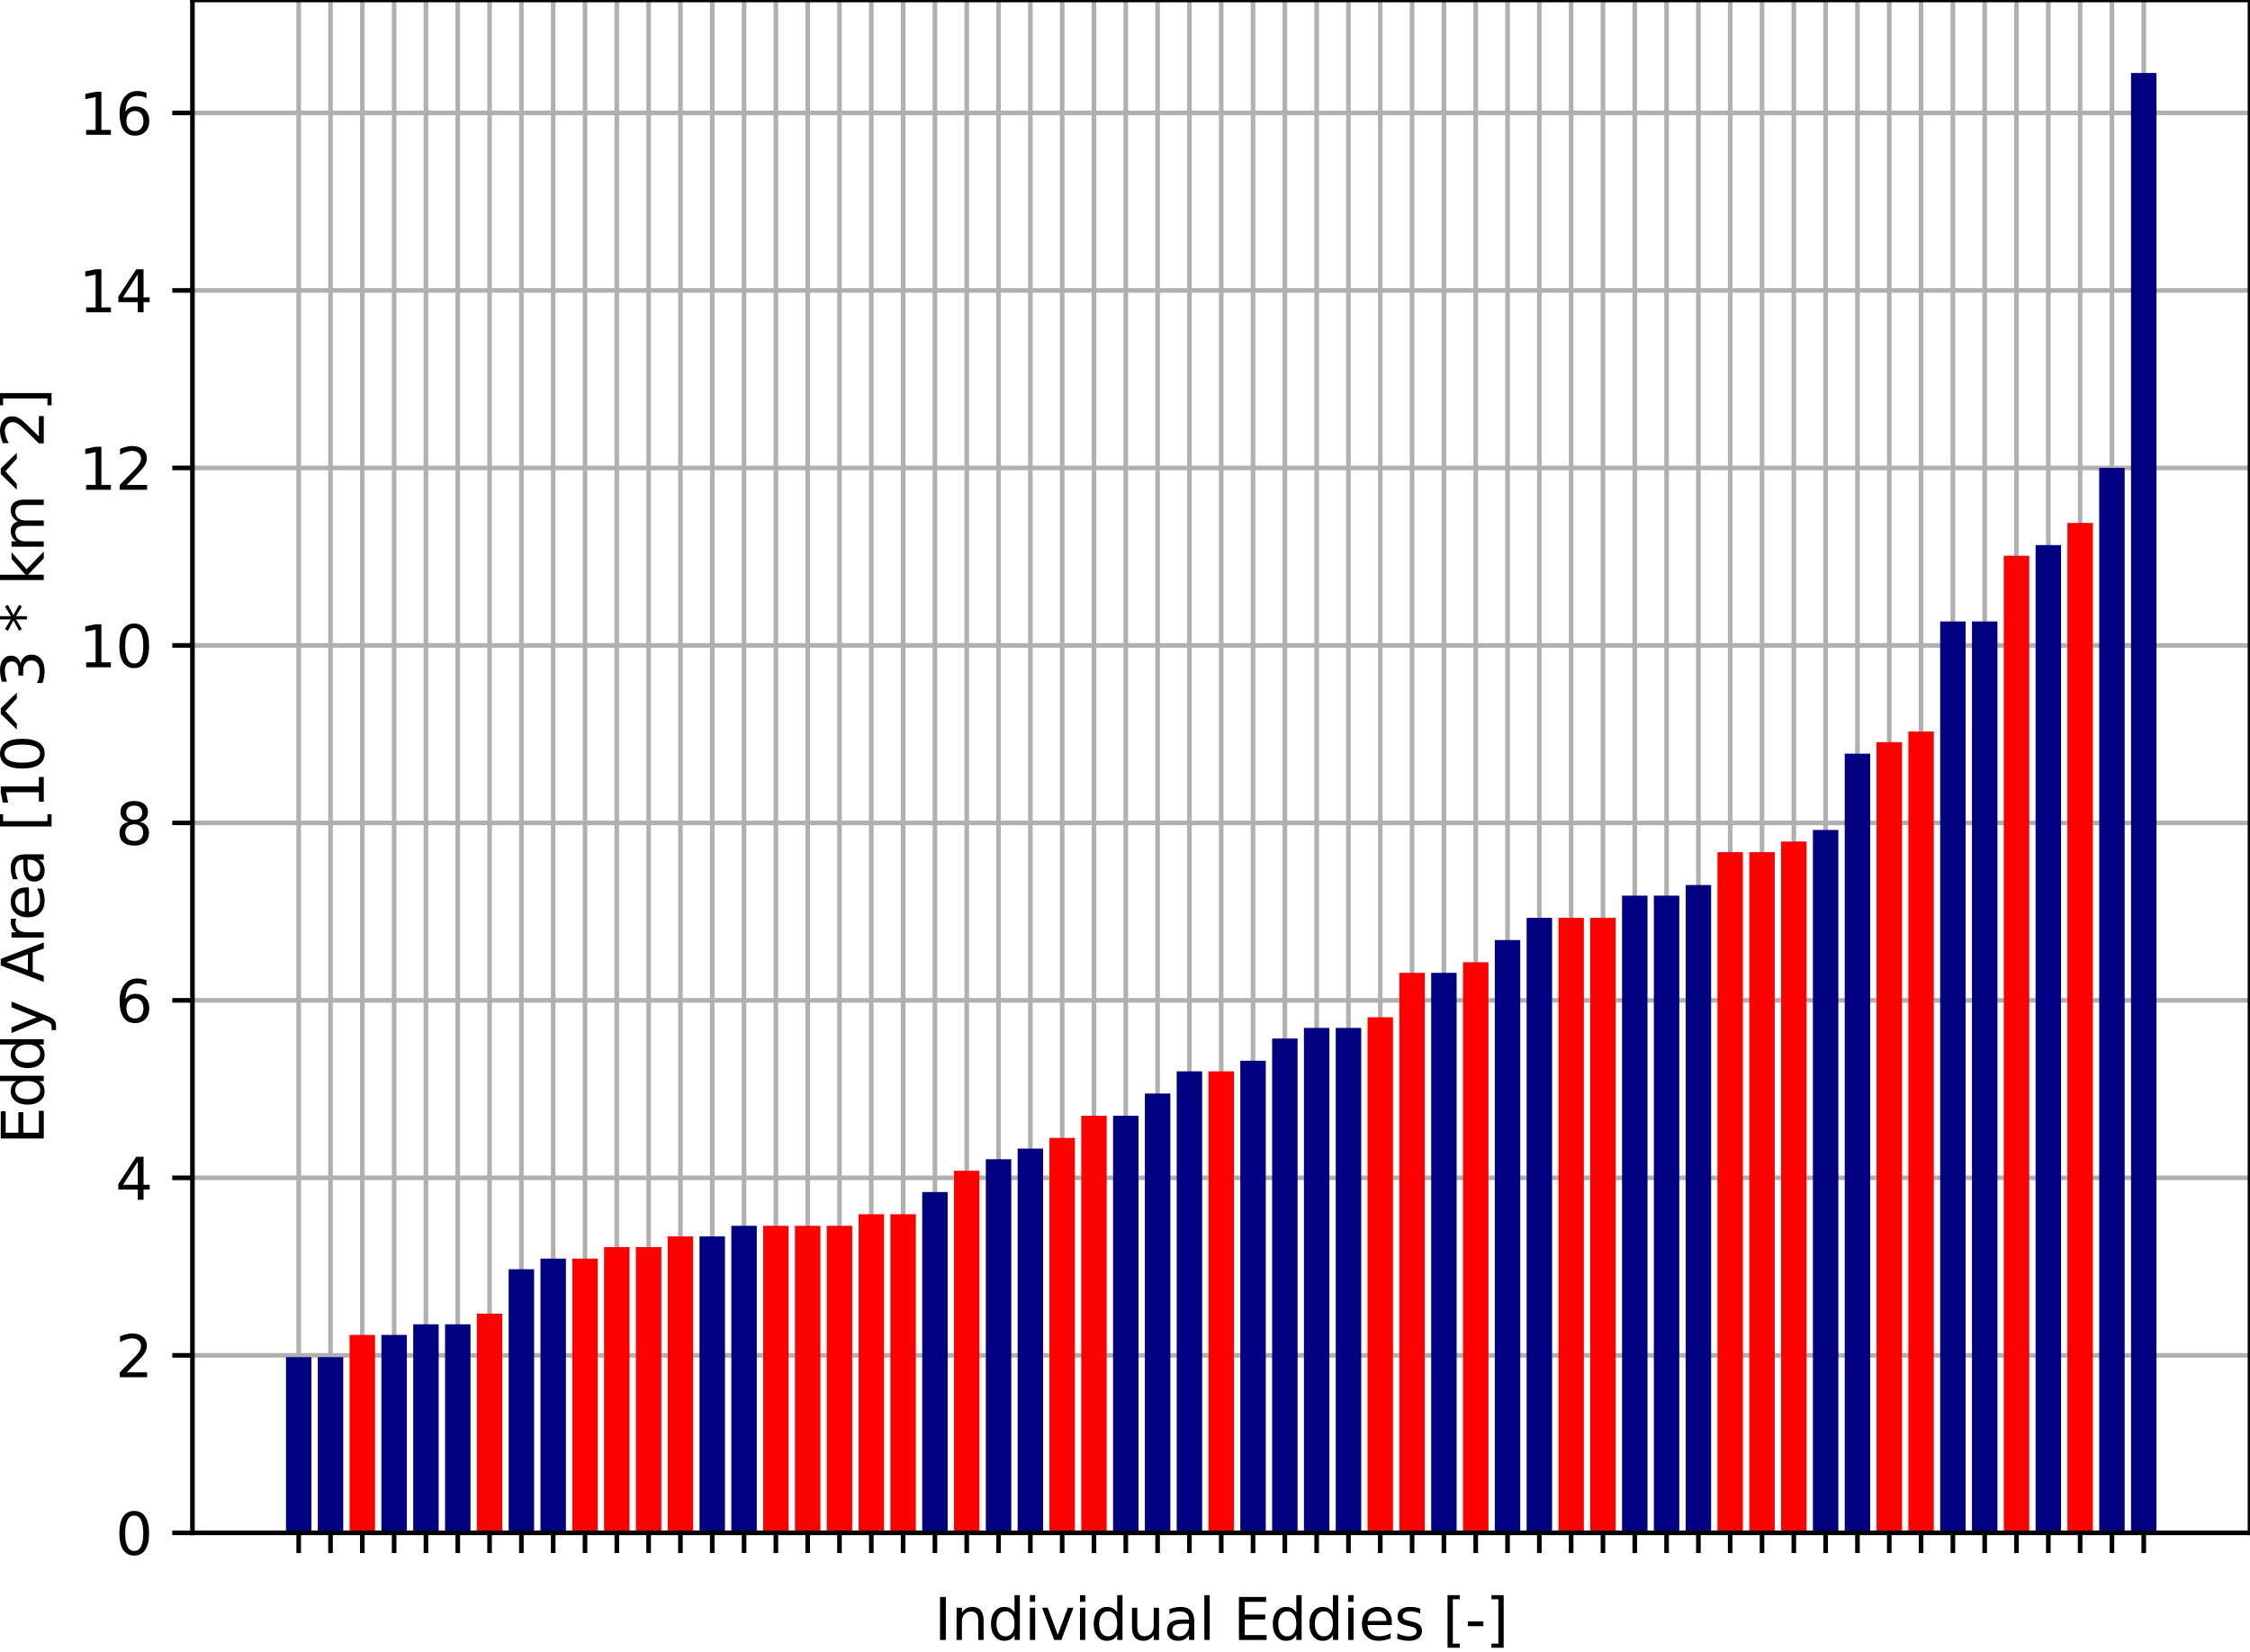 <?xml version="1.0" encoding="utf-8" standalone="no"?>
<!DOCTYPE svg PUBLIC "-//W3C//DTD SVG 1.1//EN"
  "http://www.w3.org/Graphics/SVG/1.1/DTD/svg11.dtd">
<svg xmlns:xlink="http://www.w3.org/1999/xlink" width="390.523pt" height="286.79pt" viewBox="0 0 390.523 286.79" xmlns="http://www.w3.org/2000/svg" version="1.1">
 <defs>
  <style type="text/css">*{stroke-linejoin: round; stroke-linecap: butt}</style>
 </defs>
 <g id="figure_1">
  <g id="patch_1">
   <path d="M 0 286.79 
L 390.523 286.79 
L 390.523 -0 
L 0 -0 
z
" style="fill: #ffffff"/>
  </g>
  <g id="axes_1">
   <g id="patch_2">
    <path d="M 33.403 266.112 
L 390.523 266.112 
L 390.523 -0 
L 33.403 -0 
z
" style="fill: #ffffff"/>
   </g>
   <g id="matplotlib.axis_1">
    <g id="xtick_1">
     <g id="line2d_1">
      <path d="M 51.844 266.112 
L 51.844 -0 
" clip-path="url(#pebad7c611b)" style="fill: none; stroke: #b0b0b0; stroke-width: 0.8; stroke-linecap: square"/>
     </g>
     <g id="line2d_2">
      <defs>
       <path id="m98b3abd3b7" d="M 0 0 
L 0 3.5 
" style="stroke: #000000; stroke-width: 0.8"/>
      </defs>
      <g>
       <use xlink:href="#m98b3abd3b7" x="51.844" y="266.112" style="stroke: #000000; stroke-width: 0.8"/>
      </g>
     </g>
    </g>
    <g id="xtick_2">
     <g id="line2d_3">
      <path d="M 57.366 266.112 
L 57.366 -0 
" clip-path="url(#pebad7c611b)" style="fill: none; stroke: #b0b0b0; stroke-width: 0.8; stroke-linecap: square"/>
     </g>
     <g id="line2d_4">
      <g>
       <use xlink:href="#m98b3abd3b7" x="57.366" y="266.112" style="stroke: #000000; stroke-width: 0.8"/>
      </g>
     </g>
    </g>
    <g id="xtick_3">
     <g id="line2d_5">
      <path d="M 62.887 266.112 
L 62.887 -0 
" clip-path="url(#pebad7c611b)" style="fill: none; stroke: #b0b0b0; stroke-width: 0.8; stroke-linecap: square"/>
     </g>
     <g id="line2d_6">
      <g>
       <use xlink:href="#m98b3abd3b7" x="62.887" y="266.112" style="stroke: #000000; stroke-width: 0.8"/>
      </g>
     </g>
    </g>
    <g id="xtick_4">
     <g id="line2d_7">
      <path d="M 68.408 266.112 
L 68.408 -0 
" clip-path="url(#pebad7c611b)" style="fill: none; stroke: #b0b0b0; stroke-width: 0.8; stroke-linecap: square"/>
     </g>
     <g id="line2d_8">
      <g>
       <use xlink:href="#m98b3abd3b7" x="68.408" y="266.112" style="stroke: #000000; stroke-width: 0.8"/>
      </g>
     </g>
    </g>
    <g id="xtick_5">
     <g id="line2d_9">
      <path d="M 73.93 266.112 
L 73.93 -0 
" clip-path="url(#pebad7c611b)" style="fill: none; stroke: #b0b0b0; stroke-width: 0.8; stroke-linecap: square"/>
     </g>
     <g id="line2d_10">
      <g>
       <use xlink:href="#m98b3abd3b7" x="73.93" y="266.112" style="stroke: #000000; stroke-width: 0.8"/>
      </g>
     </g>
    </g>
    <g id="xtick_6">
     <g id="line2d_11">
      <path d="M 79.451 266.112 
L 79.451 -0 
" clip-path="url(#pebad7c611b)" style="fill: none; stroke: #b0b0b0; stroke-width: 0.8; stroke-linecap: square"/>
     </g>
     <g id="line2d_12">
      <g>
       <use xlink:href="#m98b3abd3b7" x="79.451" y="266.112" style="stroke: #000000; stroke-width: 0.8"/>
      </g>
     </g>
    </g>
    <g id="xtick_7">
     <g id="line2d_13">
      <path d="M 84.972 266.112 
L 84.972 -0 
" clip-path="url(#pebad7c611b)" style="fill: none; stroke: #b0b0b0; stroke-width: 0.8; stroke-linecap: square"/>
     </g>
     <g id="line2d_14">
      <g>
       <use xlink:href="#m98b3abd3b7" x="84.972" y="266.112" style="stroke: #000000; stroke-width: 0.8"/>
      </g>
     </g>
    </g>
    <g id="xtick_8">
     <g id="line2d_15">
      <path d="M 90.494 266.112 
L 90.494 -0 
" clip-path="url(#pebad7c611b)" style="fill: none; stroke: #b0b0b0; stroke-width: 0.8; stroke-linecap: square"/>
     </g>
     <g id="line2d_16">
      <g>
       <use xlink:href="#m98b3abd3b7" x="90.494" y="266.112" style="stroke: #000000; stroke-width: 0.8"/>
      </g>
     </g>
    </g>
    <g id="xtick_9">
     <g id="line2d_17">
      <path d="M 96.015 266.112 
L 96.015 -0 
" clip-path="url(#pebad7c611b)" style="fill: none; stroke: #b0b0b0; stroke-width: 0.8; stroke-linecap: square"/>
     </g>
     <g id="line2d_18">
      <g>
       <use xlink:href="#m98b3abd3b7" x="96.015" y="266.112" style="stroke: #000000; stroke-width: 0.8"/>
      </g>
     </g>
    </g>
    <g id="xtick_10">
     <g id="line2d_19">
      <path d="M 101.536 266.112 
L 101.536 -0 
" clip-path="url(#pebad7c611b)" style="fill: none; stroke: #b0b0b0; stroke-width: 0.8; stroke-linecap: square"/>
     </g>
     <g id="line2d_20">
      <g>
       <use xlink:href="#m98b3abd3b7" x="101.536" y="266.112" style="stroke: #000000; stroke-width: 0.8"/>
      </g>
     </g>
    </g>
    <g id="xtick_11">
     <g id="line2d_21">
      <path d="M 107.058 266.112 
L 107.058 -0 
" clip-path="url(#pebad7c611b)" style="fill: none; stroke: #b0b0b0; stroke-width: 0.8; stroke-linecap: square"/>
     </g>
     <g id="line2d_22">
      <g>
       <use xlink:href="#m98b3abd3b7" x="107.058" y="266.112" style="stroke: #000000; stroke-width: 0.8"/>
      </g>
     </g>
    </g>
    <g id="xtick_12">
     <g id="line2d_23">
      <path d="M 112.579 266.112 
L 112.579 -0 
" clip-path="url(#pebad7c611b)" style="fill: none; stroke: #b0b0b0; stroke-width: 0.8; stroke-linecap: square"/>
     </g>
     <g id="line2d_24">
      <g>
       <use xlink:href="#m98b3abd3b7" x="112.579" y="266.112" style="stroke: #000000; stroke-width: 0.8"/>
      </g>
     </g>
    </g>
    <g id="xtick_13">
     <g id="line2d_25">
      <path d="M 118.1 266.112 
L 118.1 -0 
" clip-path="url(#pebad7c611b)" style="fill: none; stroke: #b0b0b0; stroke-width: 0.8; stroke-linecap: square"/>
     </g>
     <g id="line2d_26">
      <g>
       <use xlink:href="#m98b3abd3b7" x="118.1" y="266.112" style="stroke: #000000; stroke-width: 0.8"/>
      </g>
     </g>
    </g>
    <g id="xtick_14">
     <g id="line2d_27">
      <path d="M 123.622 266.112 
L 123.622 -0 
" clip-path="url(#pebad7c611b)" style="fill: none; stroke: #b0b0b0; stroke-width: 0.8; stroke-linecap: square"/>
     </g>
     <g id="line2d_28">
      <g>
       <use xlink:href="#m98b3abd3b7" x="123.622" y="266.112" style="stroke: #000000; stroke-width: 0.8"/>
      </g>
     </g>
    </g>
    <g id="xtick_15">
     <g id="line2d_29">
      <path d="M 129.143 266.112 
L 129.143 -0 
" clip-path="url(#pebad7c611b)" style="fill: none; stroke: #b0b0b0; stroke-width: 0.8; stroke-linecap: square"/>
     </g>
     <g id="line2d_30">
      <g>
       <use xlink:href="#m98b3abd3b7" x="129.143" y="266.112" style="stroke: #000000; stroke-width: 0.8"/>
      </g>
     </g>
    </g>
    <g id="xtick_16">
     <g id="line2d_31">
      <path d="M 134.664 266.112 
L 134.664 -0 
" clip-path="url(#pebad7c611b)" style="fill: none; stroke: #b0b0b0; stroke-width: 0.8; stroke-linecap: square"/>
     </g>
     <g id="line2d_32">
      <g>
       <use xlink:href="#m98b3abd3b7" x="134.664" y="266.112" style="stroke: #000000; stroke-width: 0.8"/>
      </g>
     </g>
    </g>
    <g id="xtick_17">
     <g id="line2d_33">
      <path d="M 140.186 266.112 
L 140.186 -0 
" clip-path="url(#pebad7c611b)" style="fill: none; stroke: #b0b0b0; stroke-width: 0.8; stroke-linecap: square"/>
     </g>
     <g id="line2d_34">
      <g>
       <use xlink:href="#m98b3abd3b7" x="140.186" y="266.112" style="stroke: #000000; stroke-width: 0.8"/>
      </g>
     </g>
    </g>
    <g id="xtick_18">
     <g id="line2d_35">
      <path d="M 145.707 266.112 
L 145.707 -0 
" clip-path="url(#pebad7c611b)" style="fill: none; stroke: #b0b0b0; stroke-width: 0.8; stroke-linecap: square"/>
     </g>
     <g id="line2d_36">
      <g>
       <use xlink:href="#m98b3abd3b7" x="145.707" y="266.112" style="stroke: #000000; stroke-width: 0.8"/>
      </g>
     </g>
    </g>
    <g id="xtick_19">
     <g id="line2d_37">
      <path d="M 151.228 266.112 
L 151.228 -0 
" clip-path="url(#pebad7c611b)" style="fill: none; stroke: #b0b0b0; stroke-width: 0.8; stroke-linecap: square"/>
     </g>
     <g id="line2d_38">
      <g>
       <use xlink:href="#m98b3abd3b7" x="151.228" y="266.112" style="stroke: #000000; stroke-width: 0.8"/>
      </g>
     </g>
    </g>
    <g id="xtick_20">
     <g id="line2d_39">
      <path d="M 156.75 266.112 
L 156.75 -0 
" clip-path="url(#pebad7c611b)" style="fill: none; stroke: #b0b0b0; stroke-width: 0.8; stroke-linecap: square"/>
     </g>
     <g id="line2d_40">
      <g>
       <use xlink:href="#m98b3abd3b7" x="156.75" y="266.112" style="stroke: #000000; stroke-width: 0.8"/>
      </g>
     </g>
    </g>
    <g id="xtick_21">
     <g id="line2d_41">
      <path d="M 162.271 266.112 
L 162.271 -0 
" clip-path="url(#pebad7c611b)" style="fill: none; stroke: #b0b0b0; stroke-width: 0.8; stroke-linecap: square"/>
     </g>
     <g id="line2d_42">
      <g>
       <use xlink:href="#m98b3abd3b7" x="162.271" y="266.112" style="stroke: #000000; stroke-width: 0.8"/>
      </g>
     </g>
    </g>
    <g id="xtick_22">
     <g id="line2d_43">
      <path d="M 167.792 266.112 
L 167.792 -0 
" clip-path="url(#pebad7c611b)" style="fill: none; stroke: #b0b0b0; stroke-width: 0.8; stroke-linecap: square"/>
     </g>
     <g id="line2d_44">
      <g>
       <use xlink:href="#m98b3abd3b7" x="167.792" y="266.112" style="stroke: #000000; stroke-width: 0.8"/>
      </g>
     </g>
    </g>
    <g id="xtick_23">
     <g id="line2d_45">
      <path d="M 173.314 266.112 
L 173.314 -0 
" clip-path="url(#pebad7c611b)" style="fill: none; stroke: #b0b0b0; stroke-width: 0.8; stroke-linecap: square"/>
     </g>
     <g id="line2d_46">
      <g>
       <use xlink:href="#m98b3abd3b7" x="173.314" y="266.112" style="stroke: #000000; stroke-width: 0.8"/>
      </g>
     </g>
    </g>
    <g id="xtick_24">
     <g id="line2d_47">
      <path d="M 178.835 266.112 
L 178.835 -0 
" clip-path="url(#pebad7c611b)" style="fill: none; stroke: #b0b0b0; stroke-width: 0.8; stroke-linecap: square"/>
     </g>
     <g id="line2d_48">
      <g>
       <use xlink:href="#m98b3abd3b7" x="178.835" y="266.112" style="stroke: #000000; stroke-width: 0.8"/>
      </g>
     </g>
    </g>
    <g id="xtick_25">
     <g id="line2d_49">
      <path d="M 184.356 266.112 
L 184.356 -0 
" clip-path="url(#pebad7c611b)" style="fill: none; stroke: #b0b0b0; stroke-width: 0.8; stroke-linecap: square"/>
     </g>
     <g id="line2d_50">
      <g>
       <use xlink:href="#m98b3abd3b7" x="184.356" y="266.112" style="stroke: #000000; stroke-width: 0.8"/>
      </g>
     </g>
    </g>
    <g id="xtick_26">
     <g id="line2d_51">
      <path d="M 189.878 266.112 
L 189.878 -0 
" clip-path="url(#pebad7c611b)" style="fill: none; stroke: #b0b0b0; stroke-width: 0.8; stroke-linecap: square"/>
     </g>
     <g id="line2d_52">
      <g>
       <use xlink:href="#m98b3abd3b7" x="189.878" y="266.112" style="stroke: #000000; stroke-width: 0.8"/>
      </g>
     </g>
    </g>
    <g id="xtick_27">
     <g id="line2d_53">
      <path d="M 195.399 266.112 
L 195.399 -0 
" clip-path="url(#pebad7c611b)" style="fill: none; stroke: #b0b0b0; stroke-width: 0.8; stroke-linecap: square"/>
     </g>
     <g id="line2d_54">
      <g>
       <use xlink:href="#m98b3abd3b7" x="195.399" y="266.112" style="stroke: #000000; stroke-width: 0.8"/>
      </g>
     </g>
    </g>
    <g id="xtick_28">
     <g id="line2d_55">
      <path d="M 200.92 266.112 
L 200.92 -0 
" clip-path="url(#pebad7c611b)" style="fill: none; stroke: #b0b0b0; stroke-width: 0.8; stroke-linecap: square"/>
     </g>
     <g id="line2d_56">
      <g>
       <use xlink:href="#m98b3abd3b7" x="200.92" y="266.112" style="stroke: #000000; stroke-width: 0.8"/>
      </g>
     </g>
    </g>
    <g id="xtick_29">
     <g id="line2d_57">
      <path d="M 206.442 266.112 
L 206.442 -0 
" clip-path="url(#pebad7c611b)" style="fill: none; stroke: #b0b0b0; stroke-width: 0.8; stroke-linecap: square"/>
     </g>
     <g id="line2d_58">
      <g>
       <use xlink:href="#m98b3abd3b7" x="206.442" y="266.112" style="stroke: #000000; stroke-width: 0.8"/>
      </g>
     </g>
    </g>
    <g id="xtick_30">
     <g id="line2d_59">
      <path d="M 211.963 266.112 
L 211.963 -0 
" clip-path="url(#pebad7c611b)" style="fill: none; stroke: #b0b0b0; stroke-width: 0.8; stroke-linecap: square"/>
     </g>
     <g id="line2d_60">
      <g>
       <use xlink:href="#m98b3abd3b7" x="211.963" y="266.112" style="stroke: #000000; stroke-width: 0.8"/>
      </g>
     </g>
    </g>
    <g id="xtick_31">
     <g id="line2d_61">
      <path d="M 217.484 266.112 
L 217.484 -0 
" clip-path="url(#pebad7c611b)" style="fill: none; stroke: #b0b0b0; stroke-width: 0.8; stroke-linecap: square"/>
     </g>
     <g id="line2d_62">
      <g>
       <use xlink:href="#m98b3abd3b7" x="217.484" y="266.112" style="stroke: #000000; stroke-width: 0.8"/>
      </g>
     </g>
    </g>
    <g id="xtick_32">
     <g id="line2d_63">
      <path d="M 223.006 266.112 
L 223.006 -0 
" clip-path="url(#pebad7c611b)" style="fill: none; stroke: #b0b0b0; stroke-width: 0.8; stroke-linecap: square"/>
     </g>
     <g id="line2d_64">
      <g>
       <use xlink:href="#m98b3abd3b7" x="223.006" y="266.112" style="stroke: #000000; stroke-width: 0.8"/>
      </g>
     </g>
    </g>
    <g id="xtick_33">
     <g id="line2d_65">
      <path d="M 228.527 266.112 
L 228.527 -0 
" clip-path="url(#pebad7c611b)" style="fill: none; stroke: #b0b0b0; stroke-width: 0.8; stroke-linecap: square"/>
     </g>
     <g id="line2d_66">
      <g>
       <use xlink:href="#m98b3abd3b7" x="228.527" y="266.112" style="stroke: #000000; stroke-width: 0.8"/>
      </g>
     </g>
    </g>
    <g id="xtick_34">
     <g id="line2d_67">
      <path d="M 234.048 266.112 
L 234.048 -0 
" clip-path="url(#pebad7c611b)" style="fill: none; stroke: #b0b0b0; stroke-width: 0.8; stroke-linecap: square"/>
     </g>
     <g id="line2d_68">
      <g>
       <use xlink:href="#m98b3abd3b7" x="234.048" y="266.112" style="stroke: #000000; stroke-width: 0.8"/>
      </g>
     </g>
    </g>
    <g id="xtick_35">
     <g id="line2d_69">
      <path d="M 239.57 266.112 
L 239.57 -0 
" clip-path="url(#pebad7c611b)" style="fill: none; stroke: #b0b0b0; stroke-width: 0.8; stroke-linecap: square"/>
     </g>
     <g id="line2d_70">
      <g>
       <use xlink:href="#m98b3abd3b7" x="239.57" y="266.112" style="stroke: #000000; stroke-width: 0.8"/>
      </g>
     </g>
    </g>
    <g id="xtick_36">
     <g id="line2d_71">
      <path d="M 245.091 266.112 
L 245.091 -0 
" clip-path="url(#pebad7c611b)" style="fill: none; stroke: #b0b0b0; stroke-width: 0.8; stroke-linecap: square"/>
     </g>
     <g id="line2d_72">
      <g>
       <use xlink:href="#m98b3abd3b7" x="245.091" y="266.112" style="stroke: #000000; stroke-width: 0.8"/>
      </g>
     </g>
    </g>
    <g id="xtick_37">
     <g id="line2d_73">
      <path d="M 250.612 266.112 
L 250.612 -0 
" clip-path="url(#pebad7c611b)" style="fill: none; stroke: #b0b0b0; stroke-width: 0.8; stroke-linecap: square"/>
     </g>
     <g id="line2d_74">
      <g>
       <use xlink:href="#m98b3abd3b7" x="250.612" y="266.112" style="stroke: #000000; stroke-width: 0.8"/>
      </g>
     </g>
    </g>
    <g id="xtick_38">
     <g id="line2d_75">
      <path d="M 256.134 266.112 
L 256.134 -0 
" clip-path="url(#pebad7c611b)" style="fill: none; stroke: #b0b0b0; stroke-width: 0.8; stroke-linecap: square"/>
     </g>
     <g id="line2d_76">
      <g>
       <use xlink:href="#m98b3abd3b7" x="256.134" y="266.112" style="stroke: #000000; stroke-width: 0.8"/>
      </g>
     </g>
    </g>
    <g id="xtick_39">
     <g id="line2d_77">
      <path d="M 261.655 266.112 
L 261.655 -0 
" clip-path="url(#pebad7c611b)" style="fill: none; stroke: #b0b0b0; stroke-width: 0.8; stroke-linecap: square"/>
     </g>
     <g id="line2d_78">
      <g>
       <use xlink:href="#m98b3abd3b7" x="261.655" y="266.112" style="stroke: #000000; stroke-width: 0.8"/>
      </g>
     </g>
    </g>
    <g id="xtick_40">
     <g id="line2d_79">
      <path d="M 267.176 266.112 
L 267.176 -0 
" clip-path="url(#pebad7c611b)" style="fill: none; stroke: #b0b0b0; stroke-width: 0.8; stroke-linecap: square"/>
     </g>
     <g id="line2d_80">
      <g>
       <use xlink:href="#m98b3abd3b7" x="267.176" y="266.112" style="stroke: #000000; stroke-width: 0.8"/>
      </g>
     </g>
    </g>
    <g id="xtick_41">
     <g id="line2d_81">
      <path d="M 272.698 266.112 
L 272.698 -0 
" clip-path="url(#pebad7c611b)" style="fill: none; stroke: #b0b0b0; stroke-width: 0.8; stroke-linecap: square"/>
     </g>
     <g id="line2d_82">
      <g>
       <use xlink:href="#m98b3abd3b7" x="272.698" y="266.112" style="stroke: #000000; stroke-width: 0.8"/>
      </g>
     </g>
    </g>
    <g id="xtick_42">
     <g id="line2d_83">
      <path d="M 278.219 266.112 
L 278.219 -0 
" clip-path="url(#pebad7c611b)" style="fill: none; stroke: #b0b0b0; stroke-width: 0.8; stroke-linecap: square"/>
     </g>
     <g id="line2d_84">
      <g>
       <use xlink:href="#m98b3abd3b7" x="278.219" y="266.112" style="stroke: #000000; stroke-width: 0.8"/>
      </g>
     </g>
    </g>
    <g id="xtick_43">
     <g id="line2d_85">
      <path d="M 283.74 266.112 
L 283.74 -0 
" clip-path="url(#pebad7c611b)" style="fill: none; stroke: #b0b0b0; stroke-width: 0.8; stroke-linecap: square"/>
     </g>
     <g id="line2d_86">
      <g>
       <use xlink:href="#m98b3abd3b7" x="283.74" y="266.112" style="stroke: #000000; stroke-width: 0.8"/>
      </g>
     </g>
    </g>
    <g id="xtick_44">
     <g id="line2d_87">
      <path d="M 289.262 266.112 
L 289.262 -0 
" clip-path="url(#pebad7c611b)" style="fill: none; stroke: #b0b0b0; stroke-width: 0.8; stroke-linecap: square"/>
     </g>
     <g id="line2d_88">
      <g>
       <use xlink:href="#m98b3abd3b7" x="289.262" y="266.112" style="stroke: #000000; stroke-width: 0.8"/>
      </g>
     </g>
    </g>
    <g id="xtick_45">
     <g id="line2d_89">
      <path d="M 294.783 266.112 
L 294.783 -0 
" clip-path="url(#pebad7c611b)" style="fill: none; stroke: #b0b0b0; stroke-width: 0.8; stroke-linecap: square"/>
     </g>
     <g id="line2d_90">
      <g>
       <use xlink:href="#m98b3abd3b7" x="294.783" y="266.112" style="stroke: #000000; stroke-width: 0.8"/>
      </g>
     </g>
    </g>
    <g id="xtick_46">
     <g id="line2d_91">
      <path d="M 300.304 266.112 
L 300.304 -0 
" clip-path="url(#pebad7c611b)" style="fill: none; stroke: #b0b0b0; stroke-width: 0.8; stroke-linecap: square"/>
     </g>
     <g id="line2d_92">
      <g>
       <use xlink:href="#m98b3abd3b7" x="300.304" y="266.112" style="stroke: #000000; stroke-width: 0.8"/>
      </g>
     </g>
    </g>
    <g id="xtick_47">
     <g id="line2d_93">
      <path d="M 305.826 266.112 
L 305.826 -0 
" clip-path="url(#pebad7c611b)" style="fill: none; stroke: #b0b0b0; stroke-width: 0.8; stroke-linecap: square"/>
     </g>
     <g id="line2d_94">
      <g>
       <use xlink:href="#m98b3abd3b7" x="305.826" y="266.112" style="stroke: #000000; stroke-width: 0.8"/>
      </g>
     </g>
    </g>
    <g id="xtick_48">
     <g id="line2d_95">
      <path d="M 311.347 266.112 
L 311.347 -0 
" clip-path="url(#pebad7c611b)" style="fill: none; stroke: #b0b0b0; stroke-width: 0.8; stroke-linecap: square"/>
     </g>
     <g id="line2d_96">
      <g>
       <use xlink:href="#m98b3abd3b7" x="311.347" y="266.112" style="stroke: #000000; stroke-width: 0.8"/>
      </g>
     </g>
    </g>
    <g id="xtick_49">
     <g id="line2d_97">
      <path d="M 316.869 266.112 
L 316.869 -0 
" clip-path="url(#pebad7c611b)" style="fill: none; stroke: #b0b0b0; stroke-width: 0.8; stroke-linecap: square"/>
     </g>
     <g id="line2d_98">
      <g>
       <use xlink:href="#m98b3abd3b7" x="316.869" y="266.112" style="stroke: #000000; stroke-width: 0.8"/>
      </g>
     </g>
    </g>
    <g id="xtick_50">
     <g id="line2d_99">
      <path d="M 322.39 266.112 
L 322.39 -0 
" clip-path="url(#pebad7c611b)" style="fill: none; stroke: #b0b0b0; stroke-width: 0.8; stroke-linecap: square"/>
     </g>
     <g id="line2d_100">
      <g>
       <use xlink:href="#m98b3abd3b7" x="322.39" y="266.112" style="stroke: #000000; stroke-width: 0.8"/>
      </g>
     </g>
    </g>
    <g id="xtick_51">
     <g id="line2d_101">
      <path d="M 327.911 266.112 
L 327.911 -0 
" clip-path="url(#pebad7c611b)" style="fill: none; stroke: #b0b0b0; stroke-width: 0.8; stroke-linecap: square"/>
     </g>
     <g id="line2d_102">
      <g>
       <use xlink:href="#m98b3abd3b7" x="327.911" y="266.112" style="stroke: #000000; stroke-width: 0.8"/>
      </g>
     </g>
    </g>
    <g id="xtick_52">
     <g id="line2d_103">
      <path d="M 333.433 266.112 
L 333.433 -0 
" clip-path="url(#pebad7c611b)" style="fill: none; stroke: #b0b0b0; stroke-width: 0.8; stroke-linecap: square"/>
     </g>
     <g id="line2d_104">
      <g>
       <use xlink:href="#m98b3abd3b7" x="333.433" y="266.112" style="stroke: #000000; stroke-width: 0.8"/>
      </g>
     </g>
    </g>
    <g id="xtick_53">
     <g id="line2d_105">
      <path d="M 338.954 266.112 
L 338.954 -0 
" clip-path="url(#pebad7c611b)" style="fill: none; stroke: #b0b0b0; stroke-width: 0.8; stroke-linecap: square"/>
     </g>
     <g id="line2d_106">
      <g>
       <use xlink:href="#m98b3abd3b7" x="338.954" y="266.112" style="stroke: #000000; stroke-width: 0.8"/>
      </g>
     </g>
    </g>
    <g id="xtick_54">
     <g id="line2d_107">
      <path d="M 344.475 266.112 
L 344.475 -0 
" clip-path="url(#pebad7c611b)" style="fill: none; stroke: #b0b0b0; stroke-width: 0.8; stroke-linecap: square"/>
     </g>
     <g id="line2d_108">
      <g>
       <use xlink:href="#m98b3abd3b7" x="344.475" y="266.112" style="stroke: #000000; stroke-width: 0.8"/>
      </g>
     </g>
    </g>
    <g id="xtick_55">
     <g id="line2d_109">
      <path d="M 349.997 266.112 
L 349.997 -0 
" clip-path="url(#pebad7c611b)" style="fill: none; stroke: #b0b0b0; stroke-width: 0.8; stroke-linecap: square"/>
     </g>
     <g id="line2d_110">
      <g>
       <use xlink:href="#m98b3abd3b7" x="349.997" y="266.112" style="stroke: #000000; stroke-width: 0.8"/>
      </g>
     </g>
    </g>
    <g id="xtick_56">
     <g id="line2d_111">
      <path d="M 355.518 266.112 
L 355.518 -0 
" clip-path="url(#pebad7c611b)" style="fill: none; stroke: #b0b0b0; stroke-width: 0.8; stroke-linecap: square"/>
     </g>
     <g id="line2d_112">
      <g>
       <use xlink:href="#m98b3abd3b7" x="355.518" y="266.112" style="stroke: #000000; stroke-width: 0.8"/>
      </g>
     </g>
    </g>
    <g id="xtick_57">
     <g id="line2d_113">
      <path d="M 361.039 266.112 
L 361.039 -0 
" clip-path="url(#pebad7c611b)" style="fill: none; stroke: #b0b0b0; stroke-width: 0.8; stroke-linecap: square"/>
     </g>
     <g id="line2d_114">
      <g>
       <use xlink:href="#m98b3abd3b7" x="361.039" y="266.112" style="stroke: #000000; stroke-width: 0.8"/>
      </g>
     </g>
    </g>
    <g id="xtick_58">
     <g id="line2d_115">
      <path d="M 366.561 266.112 
L 366.561 -0 
" clip-path="url(#pebad7c611b)" style="fill: none; stroke: #b0b0b0; stroke-width: 0.8; stroke-linecap: square"/>
     </g>
     <g id="line2d_116">
      <g>
       <use xlink:href="#m98b3abd3b7" x="366.561" y="266.112" style="stroke: #000000; stroke-width: 0.8"/>
      </g>
     </g>
    </g>
    <g id="xtick_59">
     <g id="line2d_117">
      <path d="M 372.082 266.112 
L 372.082 -0 
" clip-path="url(#pebad7c611b)" style="fill: none; stroke: #b0b0b0; stroke-width: 0.8; stroke-linecap: square"/>
     </g>
     <g id="line2d_118">
      <g>
       <use xlink:href="#m98b3abd3b7" x="372.082" y="266.112" style="stroke: #000000; stroke-width: 0.8"/>
      </g>
     </g>
    </g>
    <g id="text_1">
     <!-- Individual Eddies [-] -->
     <g transform="translate(162.15 284.71)scale(0.1 -0.1)">
      <defs>
       <path id="DejaVuSans-49" d="M 628 4666 
L 1259 4666 
L 1259 0 
L 628 0 
L 628 4666 
z
" transform="scale(0.016)"/>
       <path id="DejaVuSans-6e" d="M 3513 2113 
L 3513 0 
L 2938 0 
L 2938 2094 
Q 2938 2591 2744 2837 
Q 2550 3084 2163 3084 
Q 1697 3084 1428 2787 
Q 1159 2491 1159 1978 
L 1159 0 
L 581 0 
L 581 3500 
L 1159 3500 
L 1159 2956 
Q 1366 3272 1645 3428 
Q 1925 3584 2291 3584 
Q 2894 3584 3203 3211 
Q 3513 2838 3513 2113 
z
" transform="scale(0.016)"/>
       <path id="DejaVuSans-64" d="M 2906 2969 
L 2906 4863 
L 3481 4863 
L 3481 0 
L 2906 0 
L 2906 525 
Q 2725 213 2448 61 
Q 2172 -91 1784 -91 
Q 1150 -91 751 415 
Q 353 922 353 1747 
Q 353 2572 751 3078 
Q 1150 3584 1784 3584 
Q 2172 3584 2448 3432 
Q 2725 3281 2906 2969 
z
M 947 1747 
Q 947 1113 1208 752 
Q 1469 391 1925 391 
Q 2381 391 2643 752 
Q 2906 1113 2906 1747 
Q 2906 2381 2643 2742 
Q 2381 3103 1925 3103 
Q 1469 3103 1208 2742 
Q 947 2381 947 1747 
z
" transform="scale(0.016)"/>
       <path id="DejaVuSans-69" d="M 603 3500 
L 1178 3500 
L 1178 0 
L 603 0 
L 603 3500 
z
M 603 4863 
L 1178 4863 
L 1178 4134 
L 603 4134 
L 603 4863 
z
" transform="scale(0.016)"/>
       <path id="DejaVuSans-76" d="M 191 3500 
L 800 3500 
L 1894 563 
L 2988 3500 
L 3597 3500 
L 2284 0 
L 1503 0 
L 191 3500 
z
" transform="scale(0.016)"/>
       <path id="DejaVuSans-75" d="M 544 1381 
L 544 3500 
L 1119 3500 
L 1119 1403 
Q 1119 906 1312 657 
Q 1506 409 1894 409 
Q 2359 409 2629 706 
Q 2900 1003 2900 1516 
L 2900 3500 
L 3475 3500 
L 3475 0 
L 2900 0 
L 2900 538 
Q 2691 219 2414 64 
Q 2138 -91 1772 -91 
Q 1169 -91 856 284 
Q 544 659 544 1381 
z
M 1991 3584 
L 1991 3584 
z
" transform="scale(0.016)"/>
       <path id="DejaVuSans-61" d="M 2194 1759 
Q 1497 1759 1228 1600 
Q 959 1441 959 1056 
Q 959 750 1161 570 
Q 1363 391 1709 391 
Q 2188 391 2477 730 
Q 2766 1069 2766 1631 
L 2766 1759 
L 2194 1759 
z
M 3341 1997 
L 3341 0 
L 2766 0 
L 2766 531 
Q 2569 213 2275 61 
Q 1981 -91 1556 -91 
Q 1019 -91 701 211 
Q 384 513 384 1019 
Q 384 1609 779 1909 
Q 1175 2209 1959 2209 
L 2766 2209 
L 2766 2266 
Q 2766 2663 2505 2880 
Q 2244 3097 1772 3097 
Q 1472 3097 1187 3025 
Q 903 2953 641 2809 
L 641 3341 
Q 956 3463 1253 3523 
Q 1550 3584 1831 3584 
Q 2591 3584 2966 3190 
Q 3341 2797 3341 1997 
z
" transform="scale(0.016)"/>
       <path id="DejaVuSans-6c" d="M 603 4863 
L 1178 4863 
L 1178 0 
L 603 0 
L 603 4863 
z
" transform="scale(0.016)"/>
       <path id="DejaVuSans-20" transform="scale(0.016)"/>
       <path id="DejaVuSans-45" d="M 628 4666 
L 3578 4666 
L 3578 4134 
L 1259 4134 
L 1259 2753 
L 3481 2753 
L 3481 2222 
L 1259 2222 
L 1259 531 
L 3634 531 
L 3634 0 
L 628 0 
L 628 4666 
z
" transform="scale(0.016)"/>
       <path id="DejaVuSans-65" d="M 3597 1894 
L 3597 1613 
L 953 1613 
Q 991 1019 1311 708 
Q 1631 397 2203 397 
Q 2534 397 2845 478 
Q 3156 559 3463 722 
L 3463 178 
Q 3153 47 2828 -22 
Q 2503 -91 2169 -91 
Q 1331 -91 842 396 
Q 353 884 353 1716 
Q 353 2575 817 3079 
Q 1281 3584 2069 3584 
Q 2775 3584 3186 3129 
Q 3597 2675 3597 1894 
z
M 3022 2063 
Q 3016 2534 2758 2815 
Q 2500 3097 2075 3097 
Q 1594 3097 1305 2825 
Q 1016 2553 972 2059 
L 3022 2063 
z
" transform="scale(0.016)"/>
       <path id="DejaVuSans-73" d="M 2834 3397 
L 2834 2853 
Q 2591 2978 2328 3040 
Q 2066 3103 1784 3103 
Q 1356 3103 1142 2972 
Q 928 2841 928 2578 
Q 928 2378 1081 2264 
Q 1234 2150 1697 2047 
L 1894 2003 
Q 2506 1872 2764 1633 
Q 3022 1394 3022 966 
Q 3022 478 2636 193 
Q 2250 -91 1575 -91 
Q 1294 -91 989 -36 
Q 684 19 347 128 
L 347 722 
Q 666 556 975 473 
Q 1284 391 1588 391 
Q 1994 391 2212 530 
Q 2431 669 2431 922 
Q 2431 1156 2273 1281 
Q 2116 1406 1581 1522 
L 1381 1569 
Q 847 1681 609 1914 
Q 372 2147 372 2553 
Q 372 3047 722 3315 
Q 1072 3584 1716 3584 
Q 2034 3584 2315 3537 
Q 2597 3491 2834 3397 
z
" transform="scale(0.016)"/>
       <path id="DejaVuSans-5b" d="M 550 4863 
L 1875 4863 
L 1875 4416 
L 1125 4416 
L 1125 -397 
L 1875 -397 
L 1875 -844 
L 550 -844 
L 550 4863 
z
" transform="scale(0.016)"/>
       <path id="DejaVuSans-2d" d="M 313 2009 
L 1997 2009 
L 1997 1497 
L 313 1497 
L 313 2009 
z
" transform="scale(0.016)"/>
       <path id="DejaVuSans-5d" d="M 1947 4863 
L 1947 -844 
L 622 -844 
L 622 -397 
L 1369 -397 
L 1369 4416 
L 622 4416 
L 622 4863 
L 1947 4863 
z
" transform="scale(0.016)"/>
      </defs>
      <use xlink:href="#DejaVuSans-49"/>
      <use xlink:href="#DejaVuSans-6e" x="29.492"/>
      <use xlink:href="#DejaVuSans-64" x="92.871"/>
      <use xlink:href="#DejaVuSans-69" x="156.348"/>
      <use xlink:href="#DejaVuSans-76" x="184.131"/>
      <use xlink:href="#DejaVuSans-69" x="243.311"/>
      <use xlink:href="#DejaVuSans-64" x="271.094"/>
      <use xlink:href="#DejaVuSans-75" x="334.57"/>
      <use xlink:href="#DejaVuSans-61" x="397.949"/>
      <use xlink:href="#DejaVuSans-6c" x="459.229"/>
      <use xlink:href="#DejaVuSans-20" x="487.012"/>
      <use xlink:href="#DejaVuSans-45" x="518.799"/>
      <use xlink:href="#DejaVuSans-64" x="581.982"/>
      <use xlink:href="#DejaVuSans-64" x="645.459"/>
      <use xlink:href="#DejaVuSans-69" x="708.936"/>
      <use xlink:href="#DejaVuSans-65" x="736.719"/>
      <use xlink:href="#DejaVuSans-73" x="798.242"/>
      <use xlink:href="#DejaVuSans-20" x="850.342"/>
      <use xlink:href="#DejaVuSans-5b" x="882.129"/>
      <use xlink:href="#DejaVuSans-2d" x="921.143"/>
      <use xlink:href="#DejaVuSans-5d" x="957.227"/>
     </g>
    </g>
   </g>
   <g id="matplotlib.axis_2">
    <g id="ytick_1">
     <g id="line2d_119">
      <path d="M 33.403 266.112 
L 390.523 266.112 
" clip-path="url(#pebad7c611b)" style="fill: none; stroke: #b0b0b0; stroke-width: 0.8; stroke-linecap: square"/>
     </g>
     <g id="line2d_120">
      <defs>
       <path id="mc3c25ee71d" d="M 0 0 
L -3.5 0 
" style="stroke: #000000; stroke-width: 0.8"/>
      </defs>
      <g>
       <use xlink:href="#mc3c25ee71d" x="33.403" y="266.112" style="stroke: #000000; stroke-width: 0.8"/>
      </g>
     </g>
     <g id="text_2">
      <!-- 0 -->
      <g transform="translate(20.041 269.911)scale(0.1 -0.1)">
       <defs>
        <path id="DejaVuSans-30" d="M 2034 4250 
Q 1547 4250 1301 3770 
Q 1056 3291 1056 2328 
Q 1056 1369 1301 889 
Q 1547 409 2034 409 
Q 2525 409 2770 889 
Q 3016 1369 3016 2328 
Q 3016 3291 2770 3770 
Q 2525 4250 2034 4250 
z
M 2034 4750 
Q 2819 4750 3233 4129 
Q 3647 3509 3647 2328 
Q 3647 1150 3233 529 
Q 2819 -91 2034 -91 
Q 1250 -91 836 529 
Q 422 1150 422 2328 
Q 422 3509 836 4129 
Q 1250 4750 2034 4750 
z
" transform="scale(0.016)"/>
       </defs>
       <use xlink:href="#DejaVuSans-30"/>
      </g>
     </g>
    </g>
    <g id="ytick_2">
     <g id="line2d_121">
      <path d="M 33.403 235.299 
L 390.523 235.299 
" clip-path="url(#pebad7c611b)" style="fill: none; stroke: #b0b0b0; stroke-width: 0.8; stroke-linecap: square"/>
     </g>
     <g id="line2d_122">
      <g>
       <use xlink:href="#mc3c25ee71d" x="33.403" y="235.299" style="stroke: #000000; stroke-width: 0.8"/>
      </g>
     </g>
     <g id="text_3">
      <!-- 2 -->
      <g transform="translate(20.041 239.098)scale(0.1 -0.1)">
       <defs>
        <path id="DejaVuSans-32" d="M 1228 531 
L 3431 531 
L 3431 0 
L 469 0 
L 469 531 
Q 828 903 1448 1529 
Q 2069 2156 2228 2338 
Q 2531 2678 2651 2914 
Q 2772 3150 2772 3378 
Q 2772 3750 2511 3984 
Q 2250 4219 1831 4219 
Q 1534 4219 1204 4116 
Q 875 4013 500 3803 
L 500 4441 
Q 881 4594 1212 4672 
Q 1544 4750 1819 4750 
Q 2544 4750 2975 4387 
Q 3406 4025 3406 3419 
Q 3406 3131 3298 2873 
Q 3191 2616 2906 2266 
Q 2828 2175 2409 1742 
Q 1991 1309 1228 531 
z
" transform="scale(0.016)"/>
       </defs>
       <use xlink:href="#DejaVuSans-32"/>
      </g>
     </g>
    </g>
    <g id="ytick_3">
     <g id="line2d_123">
      <path d="M 33.403 204.485 
L 390.523 204.485 
" clip-path="url(#pebad7c611b)" style="fill: none; stroke: #b0b0b0; stroke-width: 0.8; stroke-linecap: square"/>
     </g>
     <g id="line2d_124">
      <g>
       <use xlink:href="#mc3c25ee71d" x="33.403" y="204.485" style="stroke: #000000; stroke-width: 0.8"/>
      </g>
     </g>
     <g id="text_4">
      <!-- 4 -->
      <g transform="translate(20.041 208.284)scale(0.1 -0.1)">
       <defs>
        <path id="DejaVuSans-34" d="M 2419 4116 
L 825 1625 
L 2419 1625 
L 2419 4116 
z
M 2253 4666 
L 3047 4666 
L 3047 1625 
L 3713 1625 
L 3713 1100 
L 3047 1100 
L 3047 0 
L 2419 0 
L 2419 1100 
L 313 1100 
L 313 1709 
L 2253 4666 
z
" transform="scale(0.016)"/>
       </defs>
       <use xlink:href="#DejaVuSans-34"/>
      </g>
     </g>
    </g>
    <g id="ytick_4">
     <g id="line2d_125">
      <path d="M 33.403 173.672 
L 390.523 173.672 
" clip-path="url(#pebad7c611b)" style="fill: none; stroke: #b0b0b0; stroke-width: 0.8; stroke-linecap: square"/>
     </g>
     <g id="line2d_126">
      <g>
       <use xlink:href="#mc3c25ee71d" x="33.403" y="173.672" style="stroke: #000000; stroke-width: 0.8"/>
      </g>
     </g>
     <g id="text_5">
      <!-- 6 -->
      <g transform="translate(20.041 177.471)scale(0.1 -0.1)">
       <defs>
        <path id="DejaVuSans-36" d="M 2113 2584 
Q 1688 2584 1439 2293 
Q 1191 2003 1191 1497 
Q 1191 994 1439 701 
Q 1688 409 2113 409 
Q 2538 409 2786 701 
Q 3034 994 3034 1497 
Q 3034 2003 2786 2293 
Q 2538 2584 2113 2584 
z
M 3366 4563 
L 3366 3988 
Q 3128 4100 2886 4159 
Q 2644 4219 2406 4219 
Q 1781 4219 1451 3797 
Q 1122 3375 1075 2522 
Q 1259 2794 1537 2939 
Q 1816 3084 2150 3084 
Q 2853 3084 3261 2657 
Q 3669 2231 3669 1497 
Q 3669 778 3244 343 
Q 2819 -91 2113 -91 
Q 1303 -91 875 529 
Q 447 1150 447 2328 
Q 447 3434 972 4092 
Q 1497 4750 2381 4750 
Q 2619 4750 2861 4703 
Q 3103 4656 3366 4563 
z
" transform="scale(0.016)"/>
       </defs>
       <use xlink:href="#DejaVuSans-36"/>
      </g>
     </g>
    </g>
    <g id="ytick_5">
     <g id="line2d_127">
      <path d="M 33.403 142.859 
L 390.523 142.859 
" clip-path="url(#pebad7c611b)" style="fill: none; stroke: #b0b0b0; stroke-width: 0.8; stroke-linecap: square"/>
     </g>
     <g id="line2d_128">
      <g>
       <use xlink:href="#mc3c25ee71d" x="33.403" y="142.859" style="stroke: #000000; stroke-width: 0.8"/>
      </g>
     </g>
     <g id="text_6">
      <!-- 8 -->
      <g transform="translate(20.041 146.658)scale(0.1 -0.1)">
       <defs>
        <path id="DejaVuSans-38" d="M 2034 2216 
Q 1584 2216 1326 1975 
Q 1069 1734 1069 1313 
Q 1069 891 1326 650 
Q 1584 409 2034 409 
Q 2484 409 2743 651 
Q 3003 894 3003 1313 
Q 3003 1734 2745 1975 
Q 2488 2216 2034 2216 
z
M 1403 2484 
Q 997 2584 770 2862 
Q 544 3141 544 3541 
Q 544 4100 942 4425 
Q 1341 4750 2034 4750 
Q 2731 4750 3128 4425 
Q 3525 4100 3525 3541 
Q 3525 3141 3298 2862 
Q 3072 2584 2669 2484 
Q 3125 2378 3379 2068 
Q 3634 1759 3634 1313 
Q 3634 634 3220 271 
Q 2806 -91 2034 -91 
Q 1263 -91 848 271 
Q 434 634 434 1313 
Q 434 1759 690 2068 
Q 947 2378 1403 2484 
z
M 1172 3481 
Q 1172 3119 1398 2916 
Q 1625 2713 2034 2713 
Q 2441 2713 2670 2916 
Q 2900 3119 2900 3481 
Q 2900 3844 2670 4047 
Q 2441 4250 2034 4250 
Q 1625 4250 1398 4047 
Q 1172 3844 1172 3481 
z
" transform="scale(0.016)"/>
       </defs>
       <use xlink:href="#DejaVuSans-38"/>
      </g>
     </g>
    </g>
    <g id="ytick_6">
     <g id="line2d_129">
      <path d="M 33.403 112.045 
L 390.523 112.045 
" clip-path="url(#pebad7c611b)" style="fill: none; stroke: #b0b0b0; stroke-width: 0.8; stroke-linecap: square"/>
     </g>
     <g id="line2d_130">
      <g>
       <use xlink:href="#mc3c25ee71d" x="33.403" y="112.045" style="stroke: #000000; stroke-width: 0.8"/>
      </g>
     </g>
     <g id="text_7">
      <!-- 10 -->
      <g transform="translate(13.678 115.844)scale(0.1 -0.1)">
       <defs>
        <path id="DejaVuSans-31" d="M 794 531 
L 1825 531 
L 1825 4091 
L 703 3866 
L 703 4441 
L 1819 4666 
L 2450 4666 
L 2450 531 
L 3481 531 
L 3481 0 
L 794 0 
L 794 531 
z
" transform="scale(0.016)"/>
       </defs>
       <use xlink:href="#DejaVuSans-31"/>
       <use xlink:href="#DejaVuSans-30" x="63.623"/>
      </g>
     </g>
    </g>
    <g id="ytick_7">
     <g id="line2d_131">
      <path d="M 33.403 81.232 
L 390.523 81.232 
" clip-path="url(#pebad7c611b)" style="fill: none; stroke: #b0b0b0; stroke-width: 0.8; stroke-linecap: square"/>
     </g>
     <g id="line2d_132">
      <g>
       <use xlink:href="#mc3c25ee71d" x="33.403" y="81.232" style="stroke: #000000; stroke-width: 0.8"/>
      </g>
     </g>
     <g id="text_8">
      <!-- 12 -->
      <g transform="translate(13.678 85.031)scale(0.1 -0.1)">
       <use xlink:href="#DejaVuSans-31"/>
       <use xlink:href="#DejaVuSans-32" x="63.623"/>
      </g>
     </g>
    </g>
    <g id="ytick_8">
     <g id="line2d_133">
      <path d="M 33.403 50.418 
L 390.523 50.418 
" clip-path="url(#pebad7c611b)" style="fill: none; stroke: #b0b0b0; stroke-width: 0.8; stroke-linecap: square"/>
     </g>
     <g id="line2d_134">
      <g>
       <use xlink:href="#mc3c25ee71d" x="33.403" y="50.418" style="stroke: #000000; stroke-width: 0.8"/>
      </g>
     </g>
     <g id="text_9">
      <!-- 14 -->
      <g transform="translate(13.678 54.218)scale(0.1 -0.1)">
       <use xlink:href="#DejaVuSans-31"/>
       <use xlink:href="#DejaVuSans-34" x="63.623"/>
      </g>
     </g>
    </g>
    <g id="ytick_9">
     <g id="line2d_135">
      <path d="M 33.403 19.605 
L 390.523 19.605 
" clip-path="url(#pebad7c611b)" style="fill: none; stroke: #b0b0b0; stroke-width: 0.8; stroke-linecap: square"/>
     </g>
     <g id="line2d_136">
      <g>
       <use xlink:href="#mc3c25ee71d" x="33.403" y="19.605" style="stroke: #000000; stroke-width: 0.8"/>
      </g>
     </g>
     <g id="text_10">
      <!-- 16 -->
      <g transform="translate(13.678 23.404)scale(0.1 -0.1)">
       <use xlink:href="#DejaVuSans-31"/>
       <use xlink:href="#DejaVuSans-36" x="63.623"/>
      </g>
     </g>
    </g>
    <g id="text_11">
     <!-- Eddy Area [10^3 * km^2] -->
     <g transform="translate(7.598 198.655)rotate(-90)scale(0.1 -0.1)">
      <defs>
       <path id="DejaVuSans-79" d="M 2059 -325 
Q 1816 -950 1584 -1140 
Q 1353 -1331 966 -1331 
L 506 -1331 
L 506 -850 
L 844 -850 
Q 1081 -850 1212 -737 
Q 1344 -625 1503 -206 
L 1606 56 
L 191 3500 
L 800 3500 
L 1894 763 
L 2988 3500 
L 3597 3500 
L 2059 -325 
z
" transform="scale(0.016)"/>
       <path id="DejaVuSans-41" d="M 2188 4044 
L 1331 1722 
L 3047 1722 
L 2188 4044 
z
M 1831 4666 
L 2547 4666 
L 4325 0 
L 3669 0 
L 3244 1197 
L 1141 1197 
L 716 0 
L 50 0 
L 1831 4666 
z
" transform="scale(0.016)"/>
       <path id="DejaVuSans-72" d="M 2631 2963 
Q 2534 3019 2420 3045 
Q 2306 3072 2169 3072 
Q 1681 3072 1420 2755 
Q 1159 2438 1159 1844 
L 1159 0 
L 581 0 
L 581 3500 
L 1159 3500 
L 1159 2956 
Q 1341 3275 1631 3429 
Q 1922 3584 2338 3584 
Q 2397 3584 2469 3576 
Q 2541 3569 2628 3553 
L 2631 2963 
z
" transform="scale(0.016)"/>
       <path id="DejaVuSans-5e" d="M 2988 4666 
L 4684 2925 
L 4056 2925 
L 2681 4159 
L 1306 2925 
L 678 2925 
L 2375 4666 
L 2988 4666 
z
" transform="scale(0.016)"/>
       <path id="DejaVuSans-33" d="M 2597 2516 
Q 3050 2419 3304 2112 
Q 3559 1806 3559 1356 
Q 3559 666 3084 287 
Q 2609 -91 1734 -91 
Q 1441 -91 1130 -33 
Q 819 25 488 141 
L 488 750 
Q 750 597 1062 519 
Q 1375 441 1716 441 
Q 2309 441 2620 675 
Q 2931 909 2931 1356 
Q 2931 1769 2642 2001 
Q 2353 2234 1838 2234 
L 1294 2234 
L 1294 2753 
L 1863 2753 
Q 2328 2753 2575 2939 
Q 2822 3125 2822 3475 
Q 2822 3834 2567 4026 
Q 2313 4219 1838 4219 
Q 1578 4219 1281 4162 
Q 984 4106 628 3988 
L 628 4550 
Q 988 4650 1302 4700 
Q 1616 4750 1894 4750 
Q 2613 4750 3031 4423 
Q 3450 4097 3450 3541 
Q 3450 3153 3228 2886 
Q 3006 2619 2597 2516 
z
" transform="scale(0.016)"/>
       <path id="DejaVuSans-2a" d="M 3009 3897 
L 1888 3291 
L 3009 2681 
L 2828 2375 
L 1778 3009 
L 1778 1831 
L 1422 1831 
L 1422 3009 
L 372 2375 
L 191 2681 
L 1313 3291 
L 191 3897 
L 372 4206 
L 1422 3572 
L 1422 4750 
L 1778 4750 
L 1778 3572 
L 2828 4206 
L 3009 3897 
z
" transform="scale(0.016)"/>
       <path id="DejaVuSans-6b" d="M 581 4863 
L 1159 4863 
L 1159 1991 
L 2875 3500 
L 3609 3500 
L 1753 1863 
L 3688 0 
L 2938 0 
L 1159 1709 
L 1159 0 
L 581 0 
L 581 4863 
z
" transform="scale(0.016)"/>
       <path id="DejaVuSans-6d" d="M 3328 2828 
Q 3544 3216 3844 3400 
Q 4144 3584 4550 3584 
Q 5097 3584 5394 3201 
Q 5691 2819 5691 2113 
L 5691 0 
L 5113 0 
L 5113 2094 
Q 5113 2597 4934 2840 
Q 4756 3084 4391 3084 
Q 3944 3084 3684 2787 
Q 3425 2491 3425 1978 
L 3425 0 
L 2847 0 
L 2847 2094 
Q 2847 2600 2669 2842 
Q 2491 3084 2119 3084 
Q 1678 3084 1418 2786 
Q 1159 2488 1159 1978 
L 1159 0 
L 581 0 
L 581 3500 
L 1159 3500 
L 1159 2956 
Q 1356 3278 1631 3431 
Q 1906 3584 2284 3584 
Q 2666 3584 2933 3390 
Q 3200 3197 3328 2828 
z
" transform="scale(0.016)"/>
      </defs>
      <use xlink:href="#DejaVuSans-45"/>
      <use xlink:href="#DejaVuSans-64" x="63.184"/>
      <use xlink:href="#DejaVuSans-64" x="126.66"/>
      <use xlink:href="#DejaVuSans-79" x="190.137"/>
      <use xlink:href="#DejaVuSans-20" x="249.316"/>
      <use xlink:href="#DejaVuSans-41" x="281.104"/>
      <use xlink:href="#DejaVuSans-72" x="349.512"/>
      <use xlink:href="#DejaVuSans-65" x="388.375"/>
      <use xlink:href="#DejaVuSans-61" x="449.898"/>
      <use xlink:href="#DejaVuSans-20" x="511.178"/>
      <use xlink:href="#DejaVuSans-5b" x="542.965"/>
      <use xlink:href="#DejaVuSans-31" x="581.979"/>
      <use xlink:href="#DejaVuSans-30" x="645.602"/>
      <use xlink:href="#DejaVuSans-5e" x="709.225"/>
      <use xlink:href="#DejaVuSans-33" x="793.014"/>
      <use xlink:href="#DejaVuSans-20" x="856.637"/>
      <use xlink:href="#DejaVuSans-2a" x="888.424"/>
      <use xlink:href="#DejaVuSans-20" x="938.424"/>
      <use xlink:href="#DejaVuSans-6b" x="970.211"/>
      <use xlink:href="#DejaVuSans-6d" x="1028.121"/>
      <use xlink:href="#DejaVuSans-5e" x="1125.533"/>
      <use xlink:href="#DejaVuSans-32" x="1209.322"/>
      <use xlink:href="#DejaVuSans-5d" x="1272.945"/>
     </g>
    </g>
   </g>
   <g id="patch_3">
    <path d="M 49.636 266.112 
L 54.053 266.112 
L 54.053 235.607 
L 49.636 235.607 
z
" clip-path="url(#pebad7c611b)" style="fill: #000080"/>
   </g>
   <g id="patch_4">
    <path d="M 55.157 266.112 
L 59.574 266.112 
L 59.574 235.607 
L 55.157 235.607 
z
" clip-path="url(#pebad7c611b)" style="fill: #000080"/>
   </g>
   <g id="patch_5">
    <path d="M 60.679 266.112 
L 65.096 266.112 
L 65.096 231.755 
L 60.679 231.755 
z
" clip-path="url(#pebad7c611b)" style="fill: #ff0000"/>
   </g>
   <g id="patch_6">
    <path d="M 66.2 266.112 
L 70.617 266.112 
L 70.617 231.755 
L 66.2 231.755 
z
" clip-path="url(#pebad7c611b)" style="fill: #000080"/>
   </g>
   <g id="patch_7">
    <path d="M 71.721 266.112 
L 76.138 266.112 
L 76.138 229.906 
L 71.721 229.906 
z
" clip-path="url(#pebad7c611b)" style="fill: #000080"/>
   </g>
   <g id="patch_8">
    <path d="M 77.243 266.112 
L 81.66 266.112 
L 81.66 229.906 
L 77.243 229.906 
z
" clip-path="url(#pebad7c611b)" style="fill: #000080"/>
   </g>
   <g id="patch_9">
    <path d="M 82.764 266.112 
L 87.181 266.112 
L 87.181 228.057 
L 82.764 228.057 
z
" clip-path="url(#pebad7c611b)" style="fill: #ff0000"/>
   </g>
   <g id="patch_10">
    <path d="M 88.285 266.112 
L 92.702 266.112 
L 92.702 220.354 
L 88.285 220.354 
z
" clip-path="url(#pebad7c611b)" style="fill: #000080"/>
   </g>
   <g id="patch_11">
    <path d="M 93.807 266.112 
L 98.224 266.112 
L 98.224 218.505 
L 93.807 218.505 
z
" clip-path="url(#pebad7c611b)" style="fill: #000080"/>
   </g>
   <g id="patch_12">
    <path d="M 99.328 266.112 
L 103.745 266.112 
L 103.745 218.505 
L 99.328 218.505 
z
" clip-path="url(#pebad7c611b)" style="fill: #ff0000"/>
   </g>
   <g id="patch_13">
    <path d="M 104.849 266.112 
L 109.266 266.112 
L 109.266 216.502 
L 104.849 216.502 
z
" clip-path="url(#pebad7c611b)" style="fill: #ff0000"/>
   </g>
   <g id="patch_14">
    <path d="M 110.371 266.112 
L 114.788 266.112 
L 114.788 216.502 
L 110.371 216.502 
z
" clip-path="url(#pebad7c611b)" style="fill: #ff0000"/>
   </g>
   <g id="patch_15">
    <path d="M 115.892 266.112 
L 120.309 266.112 
L 120.309 214.654 
L 115.892 214.654 
z
" clip-path="url(#pebad7c611b)" style="fill: #ff0000"/>
   </g>
   <g id="patch_16">
    <path d="M 121.413 266.112 
L 125.83 266.112 
L 125.83 214.654 
L 121.413 214.654 
z
" clip-path="url(#pebad7c611b)" style="fill: #000080"/>
   </g>
   <g id="patch_17">
    <path d="M 126.935 266.112 
L 131.352 266.112 
L 131.352 212.805 
L 126.935 212.805 
z
" clip-path="url(#pebad7c611b)" style="fill: #000080"/>
   </g>
   <g id="patch_18">
    <path d="M 132.456 266.112 
L 136.873 266.112 
L 136.873 212.805 
L 132.456 212.805 
z
" clip-path="url(#pebad7c611b)" style="fill: #ff0000"/>
   </g>
   <g id="patch_19">
    <path d="M 137.977 266.112 
L 142.394 266.112 
L 142.394 212.805 
L 137.977 212.805 
z
" clip-path="url(#pebad7c611b)" style="fill: #ff0000"/>
   </g>
   <g id="patch_20">
    <path d="M 143.499 266.112 
L 147.916 266.112 
L 147.916 212.805 
L 143.499 212.805 
z
" clip-path="url(#pebad7c611b)" style="fill: #ff0000"/>
   </g>
   <g id="patch_21">
    <path d="M 149.02 266.112 
L 153.437 266.112 
L 153.437 210.802 
L 149.02 210.802 
z
" clip-path="url(#pebad7c611b)" style="fill: #ff0000"/>
   </g>
   <g id="patch_22">
    <path d="M 154.541 266.112 
L 158.958 266.112 
L 158.958 210.802 
L 154.541 210.802 
z
" clip-path="url(#pebad7c611b)" style="fill: #ff0000"/>
   </g>
   <g id="patch_23">
    <path d="M 160.063 266.112 
L 164.48 266.112 
L 164.48 206.95 
L 160.063 206.95 
z
" clip-path="url(#pebad7c611b)" style="fill: #000080"/>
   </g>
   <g id="patch_24">
    <path d="M 165.584 266.112 
L 170.001 266.112 
L 170.001 203.253 
L 165.584 203.253 
z
" clip-path="url(#pebad7c611b)" style="fill: #ff0000"/>
   </g>
   <g id="patch_25">
    <path d="M 171.105 266.112 
L 175.522 266.112 
L 175.522 201.25 
L 171.105 201.25 
z
" clip-path="url(#pebad7c611b)" style="fill: #000080"/>
   </g>
   <g id="patch_26">
    <path d="M 176.627 266.112 
L 181.044 266.112 
L 181.044 199.401 
L 176.627 199.401 
z
" clip-path="url(#pebad7c611b)" style="fill: #000080"/>
   </g>
   <g id="patch_27">
    <path d="M 182.148 266.112 
L 186.565 266.112 
L 186.565 197.552 
L 182.148 197.552 
z
" clip-path="url(#pebad7c611b)" style="fill: #ff0000"/>
   </g>
   <g id="patch_28">
    <path d="M 187.669 266.112 
L 192.086 266.112 
L 192.086 193.701 
L 187.669 193.701 
z
" clip-path="url(#pebad7c611b)" style="fill: #ff0000"/>
   </g>
   <g id="patch_29">
    <path d="M 193.191 266.112 
L 197.608 266.112 
L 197.608 193.701 
L 193.191 193.701 
z
" clip-path="url(#pebad7c611b)" style="fill: #000080"/>
   </g>
   <g id="patch_30">
    <path d="M 198.712 266.112 
L 203.129 266.112 
L 203.129 189.849 
L 198.712 189.849 
z
" clip-path="url(#pebad7c611b)" style="fill: #000080"/>
   </g>
   <g id="patch_31">
    <path d="M 204.233 266.112 
L 208.65 266.112 
L 208.65 185.997 
L 204.233 185.997 
z
" clip-path="url(#pebad7c611b)" style="fill: #000080"/>
   </g>
   <g id="patch_32">
    <path d="M 209.755 266.112 
L 214.172 266.112 
L 214.172 185.997 
L 209.755 185.997 
z
" clip-path="url(#pebad7c611b)" style="fill: #ff0000"/>
   </g>
   <g id="patch_33">
    <path d="M 215.276 266.112 
L 219.693 266.112 
L 219.693 184.148 
L 215.276 184.148 
z
" clip-path="url(#pebad7c611b)" style="fill: #000080"/>
   </g>
   <g id="patch_34">
    <path d="M 220.797 266.112 
L 225.214 266.112 
L 225.214 180.297 
L 220.797 180.297 
z
" clip-path="url(#pebad7c611b)" style="fill: #000080"/>
   </g>
   <g id="patch_35">
    <path d="M 226.319 266.112 
L 230.736 266.112 
L 230.736 178.448 
L 226.319 178.448 
z
" clip-path="url(#pebad7c611b)" style="fill: #000080"/>
   </g>
   <g id="patch_36">
    <path d="M 231.84 266.112 
L 236.257 266.112 
L 236.257 178.448 
L 231.84 178.448 
z
" clip-path="url(#pebad7c611b)" style="fill: #000080"/>
   </g>
   <g id="patch_37">
    <path d="M 237.361 266.112 
L 241.778 266.112 
L 241.778 176.599 
L 237.361 176.599 
z
" clip-path="url(#pebad7c611b)" style="fill: #ff0000"/>
   </g>
   <g id="patch_38">
    <path d="M 242.883 266.112 
L 247.3 266.112 
L 247.3 168.896 
L 242.883 168.896 
z
" clip-path="url(#pebad7c611b)" style="fill: #ff0000"/>
   </g>
   <g id="patch_39">
    <path d="M 248.404 266.112 
L 252.821 266.112 
L 252.821 168.896 
L 248.404 168.896 
z
" clip-path="url(#pebad7c611b)" style="fill: #000080"/>
   </g>
   <g id="patch_40">
    <path d="M 253.925 266.112 
L 258.342 266.112 
L 258.342 167.047 
L 253.925 167.047 
z
" clip-path="url(#pebad7c611b)" style="fill: #ff0000"/>
   </g>
   <g id="patch_41">
    <path d="M 259.447 266.112 
L 263.864 266.112 
L 263.864 163.195 
L 259.447 163.195 
z
" clip-path="url(#pebad7c611b)" style="fill: #000080"/>
   </g>
   <g id="patch_42">
    <path d="M 264.968 266.112 
L 269.385 266.112 
L 269.385 159.344 
L 264.968 159.344 
z
" clip-path="url(#pebad7c611b)" style="fill: #000080"/>
   </g>
   <g id="patch_43">
    <path d="M 270.489 266.112 
L 274.906 266.112 
L 274.906 159.344 
L 270.489 159.344 
z
" clip-path="url(#pebad7c611b)" style="fill: #ff0000"/>
   </g>
   <g id="patch_44">
    <path d="M 276.011 266.112 
L 280.428 266.112 
L 280.428 159.344 
L 276.011 159.344 
z
" clip-path="url(#pebad7c611b)" style="fill: #ff0000"/>
   </g>
   <g id="patch_45">
    <path d="M 281.532 266.112 
L 285.949 266.112 
L 285.949 155.492 
L 281.532 155.492 
z
" clip-path="url(#pebad7c611b)" style="fill: #000080"/>
   </g>
   <g id="patch_46">
    <path d="M 287.053 266.112 
L 291.47 266.112 
L 291.47 155.492 
L 287.053 155.492 
z
" clip-path="url(#pebad7c611b)" style="fill: #000080"/>
   </g>
   <g id="patch_47">
    <path d="M 292.575 266.112 
L 296.992 266.112 
L 296.992 153.643 
L 292.575 153.643 
z
" clip-path="url(#pebad7c611b)" style="fill: #000080"/>
   </g>
   <g id="patch_48">
    <path d="M 298.096 266.112 
L 302.513 266.112 
L 302.513 147.943 
L 298.096 147.943 
z
" clip-path="url(#pebad7c611b)" style="fill: #ff0000"/>
   </g>
   <g id="patch_49">
    <path d="M 303.617 266.112 
L 308.034 266.112 
L 308.034 147.943 
L 303.617 147.943 
z
" clip-path="url(#pebad7c611b)" style="fill: #ff0000"/>
   </g>
   <g id="patch_50">
    <path d="M 309.139 266.112 
L 313.556 266.112 
L 313.556 146.094 
L 309.139 146.094 
z
" clip-path="url(#pebad7c611b)" style="fill: #ff0000"/>
   </g>
   <g id="patch_51">
    <path d="M 314.66 266.112 
L 319.077 266.112 
L 319.077 144.091 
L 314.66 144.091 
z
" clip-path="url(#pebad7c611b)" style="fill: #000080"/>
   </g>
   <g id="patch_52">
    <path d="M 320.181 266.112 
L 324.598 266.112 
L 324.598 130.841 
L 320.181 130.841 
z
" clip-path="url(#pebad7c611b)" style="fill: #000080"/>
   </g>
   <g id="patch_53">
    <path d="M 325.703 266.112 
L 330.12 266.112 
L 330.12 128.838 
L 325.703 128.838 
z
" clip-path="url(#pebad7c611b)" style="fill: #ff0000"/>
   </g>
   <g id="patch_54">
    <path d="M 331.224 266.112 
L 335.641 266.112 
L 335.641 126.99 
L 331.224 126.99 
z
" clip-path="url(#pebad7c611b)" style="fill: #ff0000"/>
   </g>
   <g id="patch_55">
    <path d="M 336.745 266.112 
L 341.162 266.112 
L 341.162 107.885 
L 336.745 107.885 
z
" clip-path="url(#pebad7c611b)" style="fill: #000080"/>
   </g>
   <g id="patch_56">
    <path d="M 342.267 266.112 
L 346.684 266.112 
L 346.684 107.885 
L 342.267 107.885 
z
" clip-path="url(#pebad7c611b)" style="fill: #000080"/>
   </g>
   <g id="patch_57">
    <path d="M 347.788 266.112 
L 352.205 266.112 
L 352.205 96.484 
L 347.788 96.484 
z
" clip-path="url(#pebad7c611b)" style="fill: #ff0000"/>
   </g>
   <g id="patch_58">
    <path d="M 353.309 266.112 
L 357.726 266.112 
L 357.726 94.636 
L 353.309 94.636 
z
" clip-path="url(#pebad7c611b)" style="fill: #000080"/>
   </g>
   <g id="patch_59">
    <path d="M 358.831 266.112 
L 363.248 266.112 
L 363.248 90.784 
L 358.831 90.784 
z
" clip-path="url(#pebad7c611b)" style="fill: #ff0000"/>
   </g>
   <g id="patch_60">
    <path d="M 364.352 266.112 
L 368.769 266.112 
L 368.769 81.232 
L 364.352 81.232 
z
" clip-path="url(#pebad7c611b)" style="fill: #000080"/>
   </g>
   <g id="patch_61">
    <path d="M 369.873 266.112 
L 374.29 266.112 
L 374.29 12.672 
L 369.873 12.672 
z
" clip-path="url(#pebad7c611b)" style="fill: #000080"/>
   </g>
   <g id="patch_62">
    <path d="M 33.403 266.112 
L 33.403 -0 
" style="fill: none; stroke: #000000; stroke-width: 0.8; stroke-linejoin: miter; stroke-linecap: square"/>
   </g>
   <g id="patch_63">
    <path d="M 390.523 266.112 
L 390.523 -0 
" style="fill: none; stroke: #000000; stroke-width: 0.8; stroke-linejoin: miter; stroke-linecap: square"/>
   </g>
   <g id="patch_64">
    <path d="M 33.403 266.112 
L 390.523 266.112 
" style="fill: none; stroke: #000000; stroke-width: 0.8; stroke-linejoin: miter; stroke-linecap: square"/>
   </g>
   <g id="patch_65">
    <path d="M 33.403 -0 
L 390.523 -0 
" style="fill: none; stroke: #000000; stroke-width: 0.8; stroke-linejoin: miter; stroke-linecap: square"/>
   </g>
  </g>
 </g>
 <defs>
  <clipPath id="pebad7c611b">
   <rect x="33.403" y="-0" width="357.12" height="266.112"/>
  </clipPath>
 </defs>
</svg>
